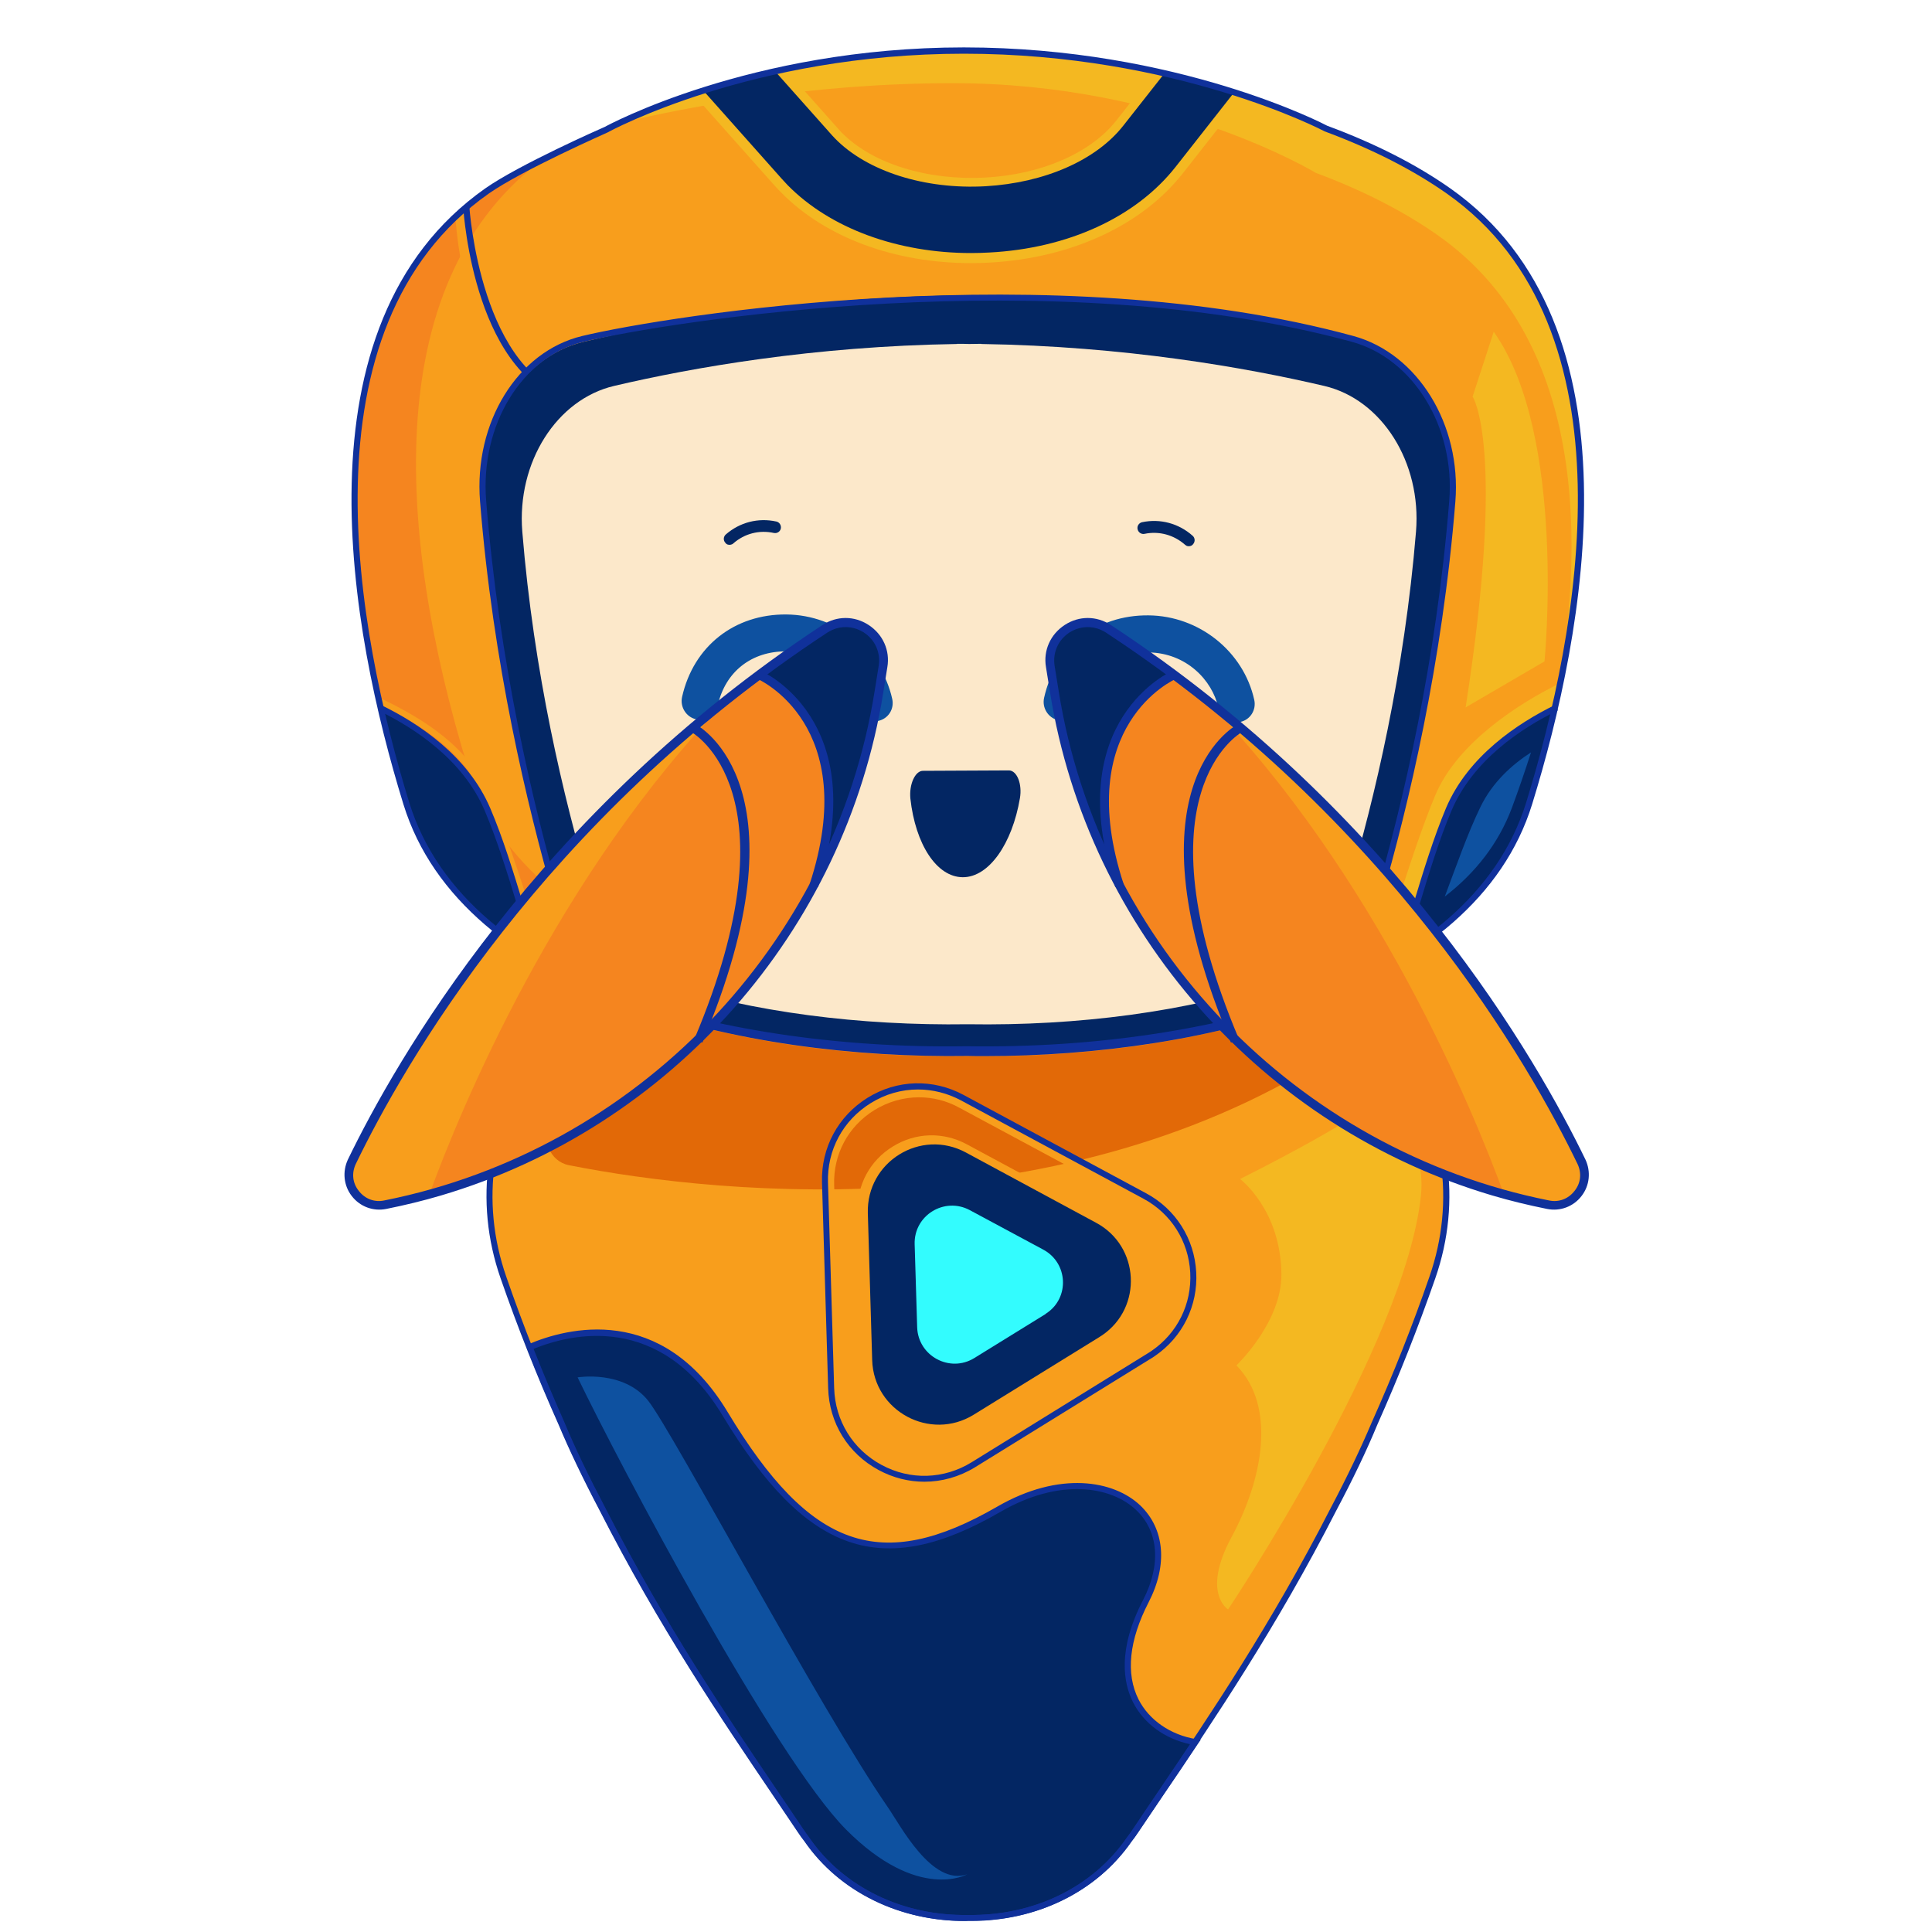 <svg width="80" height="80" viewBox="0 0 80 80" fill="none" xmlns="http://www.w3.org/2000/svg">
<mask id="mask0_908_6060" style="mask-type:alpha" maskUnits="userSpaceOnUse" x="0" y="0" width="80" height="80">
<rect width="80" height="80" fill="#D9D9D9"/>
</mask>
<g mask="url(#mask0_908_6060)">
<path d="M59.314 52.844C61.62 46.211 56.657 39.301 49.636 39.411L46.917 39.453C46.896 39.453 46.882 39.453 46.862 39.453L40.083 39.563L33.305 39.453C33.284 39.453 33.27 39.453 33.25 39.453L30.53 39.411C23.51 39.301 18.547 46.211 20.852 52.844C21.605 55.011 22.413 57.027 23.255 58.898C23.71 59.995 24.297 61.203 24.953 62.453C27.81 68.057 30.827 72.282 33.139 75.74C33.229 75.871 33.326 76.002 33.422 76.127C34.955 78.342 37.509 79.398 40.09 79.364C42.665 79.405 45.226 78.342 46.758 76.127C46.855 76.002 46.951 75.871 47.041 75.74C49.353 72.282 52.37 68.057 55.228 62.453C55.883 61.203 56.47 60.002 56.926 58.898C57.754 57.02 58.562 55.011 59.314 52.844Z" fill="#F89E1C"/>
<path d="M47.476 66.297C49.388 62.597 45.599 60.057 41.388 62.494C36.37 65.393 33.402 64.088 30.054 58.539C27.334 54.024 23.358 55.191 21.964 55.784C22.399 56.882 22.84 57.945 23.296 58.96C23.752 60.057 24.338 61.265 24.994 62.514C27.852 68.119 30.868 72.344 33.181 75.802C33.27 75.933 33.367 76.064 33.464 76.189C34.996 78.404 37.55 79.46 40.132 79.426C42.706 79.467 45.267 78.404 46.8 76.189C46.896 76.064 46.993 75.933 47.083 75.802C47.835 74.67 48.67 73.462 49.54 72.144C47.538 71.819 45.626 69.873 47.476 66.297Z" fill="#032663"/>
<path d="M39.959 79.544C37.233 79.544 34.762 78.322 33.333 76.251C33.236 76.127 33.14 75.996 33.05 75.858C32.718 75.361 32.367 74.843 32.008 74.311C29.909 71.212 27.307 67.36 24.856 62.556C24.159 61.231 23.586 60.03 23.151 58.994C22.689 57.966 22.24 56.896 21.819 55.819L21.778 55.709L21.888 55.66C23.455 54.991 27.397 53.928 30.13 58.47C33.554 64.151 36.474 65.172 41.298 62.384C43.866 60.9 46.123 61.293 47.221 62.342C48.229 63.309 48.36 64.806 47.559 66.353C46.752 67.919 46.607 69.307 47.145 70.37C47.58 71.226 48.47 71.84 49.526 72.013L49.72 72.04L49.609 72.199C49.119 72.938 48.643 73.642 48.18 74.318C47.822 74.85 47.476 75.361 47.145 75.851C47.055 75.989 46.959 76.12 46.862 76.244C45.413 78.343 42.893 79.578 40.097 79.53C40.049 79.544 40.001 79.544 39.959 79.544ZM40.097 79.295C42.81 79.337 45.254 78.149 46.662 76.113C46.758 75.982 46.855 75.858 46.938 75.726C47.269 75.229 47.614 74.719 47.973 74.187C48.401 73.559 48.836 72.903 49.292 72.227C48.236 72.006 47.359 71.364 46.917 70.487C46.517 69.694 46.261 68.313 47.338 66.242L47.449 66.297L47.338 66.242C48.084 64.799 47.98 63.412 47.048 62.529C46.013 61.541 43.873 61.182 41.423 62.605C36.508 65.448 33.388 64.365 29.916 58.608C27.341 54.342 23.669 55.212 22.095 55.854C22.503 56.889 22.938 57.918 23.379 58.912C23.807 59.947 24.38 61.134 25.077 62.459C27.521 67.25 30.123 71.095 32.215 74.187C32.574 74.719 32.926 75.236 33.257 75.733C33.347 75.865 33.436 75.989 33.533 76.12C34.941 78.149 37.398 79.343 40.097 79.295Z" fill="#10319B"/>
<path d="M40.215 79.544C40.166 79.544 40.125 79.544 40.077 79.544C37.302 79.585 34.761 78.356 33.312 76.251C33.215 76.127 33.119 75.996 33.029 75.858C32.698 75.361 32.346 74.843 31.987 74.311C29.888 71.212 27.286 67.36 24.835 62.556C24.138 61.231 23.565 60.03 23.131 58.994C22.247 57.013 21.439 54.977 20.729 52.934C19.61 49.724 20.114 46.3 22.102 43.553C24.083 40.82 27.148 39.287 30.53 39.336L33.243 39.377H33.298L40.077 39.487L46.855 39.377H46.889L49.63 39.336C53.012 39.28 56.077 40.82 58.058 43.553C60.046 46.3 60.55 49.724 59.432 52.934C58.721 54.977 57.913 57.02 57.029 59.001C56.602 60.037 56.029 61.238 55.325 62.563C52.874 67.36 50.265 71.219 48.173 74.318C47.814 74.85 47.462 75.368 47.131 75.865C47.041 76.002 46.945 76.134 46.848 76.258C45.419 78.322 42.948 79.544 40.215 79.544ZM40.077 79.295C42.789 79.337 45.233 78.149 46.641 76.113C46.738 75.982 46.834 75.858 46.917 75.726C47.248 75.229 47.6 74.712 47.959 74.18C50.051 71.088 52.653 67.236 55.097 62.453C55.794 61.134 56.36 59.94 56.795 58.912C57.678 56.937 58.486 54.901 59.19 52.865C60.281 49.731 59.791 46.39 57.851 43.712C55.918 41.047 52.916 39.55 49.63 39.598L46.917 39.639H46.883L40.084 39.75L33.298 39.639H33.243L30.523 39.598C27.238 39.55 24.235 41.047 22.302 43.712C20.363 46.397 19.872 49.731 20.963 52.865C21.667 54.901 22.475 56.937 23.358 58.912C23.786 59.947 24.359 61.134 25.056 62.459C27.5 67.25 30.102 71.095 32.194 74.187C32.553 74.719 32.905 75.236 33.236 75.733C33.326 75.865 33.416 75.989 33.512 76.12C34.927 78.149 37.385 79.343 40.077 79.295Z" fill="#10319B"/>
<path d="M56.056 43.084C54.31 41.572 52.087 40.661 49.602 40.709L46.876 40.758C46.855 40.758 46.841 40.758 46.82 40.758L40.008 40.875L33.195 40.758C33.174 40.758 33.16 40.758 33.139 40.758L30.413 40.709C26.63 40.647 24.573 43.367 22.792 46.48C22.392 47.184 22.785 48.095 23.552 48.247C30.006 49.524 44.688 50.953 56.056 43.084Z" fill="#E26907"/>
<path d="M38.309 61.292C37.661 61.292 37.005 61.134 36.404 60.809C35.127 60.119 34.34 58.842 34.292 57.392L34.044 49.081C34.002 47.632 34.713 46.307 35.949 45.547C37.184 44.781 38.682 44.74 39.959 45.43L47.338 49.399C48.574 50.062 49.354 51.29 49.43 52.692C49.506 54.093 48.857 55.398 47.704 56.184C47.669 56.212 47.628 56.233 47.594 56.26L47.545 56.288L40.422 60.692C39.766 61.085 39.034 61.292 38.309 61.292ZM38.054 45.437C37.419 45.437 36.777 45.616 36.204 45.968C35.12 46.638 34.499 47.798 34.541 49.068L34.789 57.379C34.831 58.649 35.521 59.767 36.639 60.367C37.757 60.968 39.076 60.933 40.153 60.264L47.324 55.832C47.359 55.812 47.393 55.791 47.421 55.77C48.429 55.08 48.995 53.941 48.926 52.712C48.864 51.491 48.18 50.414 47.097 49.834L39.718 45.865C39.193 45.575 38.62 45.437 38.054 45.437Z" fill="#F89E1C"/>
<path d="M38.275 61.355C37.633 61.355 36.984 61.196 36.384 60.872C35.114 60.188 34.334 58.925 34.292 57.483L34.037 48.965C33.995 47.529 34.7 46.218 35.921 45.458C37.143 44.699 38.634 44.657 39.904 45.341L47.462 49.413C48.684 50.069 49.457 51.291 49.533 52.678C49.609 54.066 48.967 55.364 47.828 56.144C47.794 56.171 47.752 56.192 47.718 56.219L47.67 56.247L40.367 60.761C39.718 61.155 39 61.355 38.275 61.355ZM38.013 45.113C37.336 45.113 36.66 45.3 36.053 45.679C34.907 46.39 34.244 47.619 34.285 48.965L34.541 57.483C34.582 58.829 35.314 60.016 36.501 60.658C37.688 61.3 39.083 61.258 40.236 60.547L47.58 56.005C47.614 55.985 47.649 55.957 47.683 55.937C48.753 55.205 49.354 53.997 49.285 52.692C49.216 51.395 48.491 50.249 47.345 49.634L39.787 45.562C39.228 45.265 38.62 45.113 38.013 45.113Z" fill="#10319B"/>
<path d="M55.484 18.213L55.346 17.737C59.501 16.529 59.743 9.778 59.743 9.709L60.24 9.723C60.233 10.013 59.984 16.908 55.484 18.213Z" fill="#F4B821"/>
<path d="M55.891 17.875L55.842 17.634C59.735 16.826 60.156 9.896 60.163 9.827L60.412 9.84C60.391 10.13 59.97 17.026 55.891 17.875Z" fill="#10319B"/>
<path d="M38.772 59.381C38.275 59.381 37.778 59.256 37.315 59.008C36.335 58.483 35.735 57.51 35.7 56.399L35.514 50.172C35.479 49.061 36.025 48.053 36.97 47.474C37.916 46.887 39.062 46.859 40.035 47.384L45.557 50.359C46.503 50.87 47.096 51.808 47.152 52.878C47.207 53.948 46.717 54.949 45.833 55.55C45.806 55.57 45.778 55.584 45.75 55.605L45.716 55.626L40.38 58.925C39.883 59.222 39.331 59.381 38.772 59.381ZM38.578 47.508C38.109 47.508 37.647 47.639 37.226 47.895C36.439 48.385 35.983 49.227 36.011 50.159L36.197 56.385C36.225 57.317 36.729 58.131 37.55 58.573C38.364 59.015 39.331 58.987 40.118 58.497L45.481 55.177C45.509 55.163 45.529 55.142 45.55 55.129C46.289 54.625 46.696 53.789 46.648 52.899C46.599 52.009 46.102 51.222 45.316 50.794L39.793 47.819C39.414 47.612 39 47.508 38.578 47.508Z" fill="#F89E1C"/>
<path d="M45.565 55.336C45.592 55.322 45.62 55.301 45.641 55.288C47.318 54.142 47.2 51.608 45.392 50.635L39.994 47.722C38.123 46.714 35.873 48.109 35.935 50.235L36.115 56.316C36.177 58.435 38.517 59.691 40.319 58.58L45.537 55.356C45.544 55.35 45.558 55.343 45.565 55.336Z" fill="#032663"/>
<path d="M43.307 54.397C43.321 54.39 43.334 54.376 43.348 54.369C44.294 53.727 44.225 52.298 43.203 51.746L40.159 50.11C39.103 49.544 37.833 50.331 37.874 51.525L37.978 54.956C38.013 56.15 39.331 56.861 40.346 56.233L43.286 54.417C43.293 54.411 43.3 54.404 43.307 54.397Z" fill="#33FCFE"/>
<path d="M20.16 7.917C21.571 6.922 23.257 6.076 25.119 5.37L25 5.399C25 5.399 30.982 2.09 39.905 2.09C48.801 2.09 54.853 5.3 54.889 5.321C56.807 6.033 58.529 6.894 59.975 7.91C66.938 12.813 66.366 23.345 63.312 33.27C61.104 40.494 50.586 43.781 40.075 43.619C29.564 43.781 19.046 40.494 16.823 33.27C13.769 23.352 13.198 12.82 20.16 7.917Z" fill="#F89E1C"/>
<path d="M20.16 7.952C20.901 7.43 21.719 6.951 22.594 6.506C15.772 11.465 16.351 21.941 19.384 31.817C21.606 39.055 32.117 42.342 42.635 42.187C48.61 42.279 54.585 41.249 59.044 39.02C54.508 42.321 47.291 43.845 40.067 43.732C29.556 43.894 19.038 40.6 16.816 33.362C13.769 23.422 13.197 12.869 20.16 7.952Z" fill="#F5851F"/>
<path d="M23.412 16.784C19.144 15.895 18.862 9.095 18.848 8.799L19.356 8.785C19.356 8.848 19.638 15.479 23.511 16.283L23.412 16.784Z" fill="#F89E1C"/>
<path d="M40.222 8.136C37.831 8.136 35.608 7.353 34.31 6.034C34.268 5.991 34.226 5.949 34.183 5.9L31.855 3.275L32.427 2.768L34.755 5.385C34.783 5.42 34.818 5.455 34.854 5.491C36.116 6.774 38.388 7.48 40.793 7.353C43.128 7.226 45.16 6.337 46.225 4.99L47.89 2.873L48.49 3.346L46.825 5.462C45.633 6.986 43.389 7.974 40.836 8.115C40.624 8.129 40.426 8.136 40.222 8.136Z" fill="#F4B821"/>
<path d="M40.208 10.895C37.041 10.895 34.17 9.829 32.343 7.967C32.279 7.903 32.209 7.833 32.145 7.762L32.075 7.685L28.879 4.094L29.45 3.586L32.709 7.254C32.766 7.318 32.822 7.381 32.886 7.438C34.572 9.145 37.245 10.133 40.208 10.133C40.448 10.133 40.695 10.126 40.942 10.111C44.102 9.935 46.818 8.694 48.384 6.697L50.761 3.671L51.361 4.143L48.984 7.17C47.284 9.335 44.363 10.683 40.984 10.873C40.73 10.887 40.469 10.895 40.208 10.895Z" fill="#F4B821"/>
<path d="M59.579 9.772C58.133 8.749 56.412 7.875 54.493 7.162C54.451 7.141 48.384 3.445 39.488 3.445C33.633 3.437 28.519 4.418 25.683 5.088C27.482 4.242 32.745 2.09 39.912 2.09C48.807 2.09 54.86 5.328 54.895 5.349C56.814 6.069 58.535 6.936 59.981 7.959C66.189 12.368 66.408 21.292 64.214 30.265C65.949 21.927 65.371 13.885 59.579 9.772Z" fill="#F4B821"/>
<path d="M48.681 6.908L51.058 3.882C50.226 3.614 49.259 3.339 48.18 3.085L46.515 5.201C45.386 6.64 43.249 7.571 40.808 7.712C38.297 7.853 35.912 7.099 34.579 5.737C34.537 5.695 34.502 5.659 34.466 5.617L32.138 3C31.031 3.247 30.036 3.529 29.169 3.804L32.364 7.395L32.435 7.472C32.498 7.536 32.554 7.606 32.618 7.67C34.375 9.455 37.168 10.478 40.209 10.478C40.455 10.478 40.709 10.47 40.963 10.456C44.23 10.287 47.044 8.989 48.681 6.908Z" fill="#032663"/>
<path d="M23.828 16.7C19.659 15.832 19.2 8.855 19.179 8.559L19.433 8.545C19.44 8.615 19.899 15.627 23.877 16.453L23.828 16.7Z" fill="#10319B"/>
<path d="M40.018 43.528C34.819 43.605 29.627 42.886 25.324 41.306C24.322 40.233 23.525 38.851 23.059 37.242C21.867 33.116 20.527 27.345 20.012 20.862C19.758 17.674 21.557 14.781 24.139 14.161C27.659 13.314 33.09 12.334 39.538 12.235V12.228C39.721 12.228 39.898 12.235 40.081 12.235C40.265 12.235 40.441 12.228 40.624 12.228V12.235C47.072 12.334 52.377 13.152 55.897 13.998C58.479 14.619 60.405 17.674 60.151 20.862C59.636 27.345 58.296 33.116 57.103 37.242C56.645 38.816 55.876 40.17 54.902 41.242C50.55 42.865 45.28 43.605 40.018 43.528Z" fill="#032663"/>
<path d="M57.971 39.634L56.948 40.191C57.139 39.627 57.456 38.675 57.668 38.005C58.232 36.241 58.874 34.237 59.446 32.897C60.37 30.732 62.937 29.095 64.623 28.277L64.334 29.384C62.761 30.153 60.976 31.247 60.144 33.2C59.587 34.513 58.952 36.495 58.387 38.244C58.183 38.907 58.162 39.07 57.971 39.634Z" fill="#F4B821"/>
<path d="M22.488 39.796C22.431 39.796 22.382 39.761 22.367 39.711C22.198 39.21 22.022 38.66 21.838 38.103C21.288 36.403 20.66 34.47 20.075 33.094C19.221 31.098 17.387 29.99 15.701 29.165C15.638 29.137 15.61 29.059 15.645 28.996C15.673 28.932 15.751 28.904 15.814 28.939C17.542 29.779 19.426 30.922 20.315 32.995C20.907 34.385 21.535 36.318 22.085 38.025C22.269 38.583 22.445 39.126 22.607 39.634C22.629 39.697 22.593 39.775 22.53 39.796C22.516 39.796 22.502 39.796 22.488 39.796Z" fill="#F89E1C"/>
<path d="M64.419 29.348C64.115 30.66 63.763 31.98 63.361 33.285C62.535 35.98 60.581 38.124 57.908 39.761C58.599 37.694 59.178 35.387 59.953 33.56C60.878 31.408 62.93 30.068 64.419 29.348Z" fill="#032663"/>
<path d="M62.606 33.447C62.888 32.685 63.149 31.924 63.396 31.154C62.606 31.663 61.794 32.396 61.3 33.419C60.772 34.505 60.306 35.846 59.826 37.123C61.082 36.156 62.048 34.936 62.606 33.447Z" fill="#0E51A0"/>
<path d="M58.07 39.746L57.83 39.669C58.07 38.956 58.296 38.202 58.514 37.475C58.931 36.092 59.368 34.667 59.876 33.461C60.793 31.302 62.846 29.948 64.398 29.186L64.51 29.412C62.994 30.152 61.005 31.465 60.109 33.553C59.601 34.745 59.17 36.163 58.754 37.538C58.535 38.279 58.31 39.034 58.07 39.746Z" fill="#10319B"/>
<path d="M15.702 29.348C16.005 30.66 16.358 31.98 16.76 33.285C17.585 35.98 19.539 38.124 22.213 39.761C21.521 37.694 20.943 35.387 20.167 33.56C19.25 31.408 17.19 30.068 15.702 29.348Z" fill="#032663"/>
<path d="M40.766 43.732C40.533 43.732 40.3 43.732 40.074 43.725C30.812 43.866 19.144 41.221 16.703 33.299C14.516 26.202 12.054 13.462 20.089 7.804L20.16 7.91L20.089 7.804C21.493 6.817 24.9 5.314 25.049 5.251C25.098 5.222 31.059 1.963 39.912 1.963C48.793 1.963 54.895 5.173 54.959 5.208C56.927 5.935 58.648 6.81 60.059 7.804C68.094 13.462 65.632 26.202 63.445 33.292C61.061 41.023 49.901 43.732 40.766 43.732ZM40.067 43.471C40.293 43.471 40.526 43.478 40.758 43.478C49.809 43.478 60.856 40.819 63.198 33.221C65.364 26.195 67.812 13.582 59.911 8.016C58.514 7.035 56.814 6.168 54.853 5.441C54.776 5.399 48.723 2.224 39.912 2.224C31.129 2.224 25.218 5.448 25.161 5.483C25.119 5.505 21.627 7.043 20.238 8.016C12.33 13.575 14.784 26.195 16.943 33.221C19.342 41.009 30.904 43.612 40.067 43.471Z" fill="#10319B"/>
<path d="M40.074 42.412C35.616 42.476 31.165 41.919 27.369 40.698C26.784 40.508 26.255 40.155 25.888 39.661C25.26 38.829 24.766 37.848 24.435 36.755C23.334 33.044 22.1 27.845 21.627 22.011C21.395 19.14 23.052 16.537 25.43 15.98C28.674 15.218 33.683 14.336 39.63 14.244V14.237C39.799 14.237 39.962 14.237 40.131 14.244C40.3 14.244 40.462 14.237 40.632 14.237V14.244C46.578 14.336 51.58 15.218 54.832 15.98C57.216 16.537 58.867 19.14 58.634 22.011C58.155 27.845 56.927 33.044 55.827 36.755C55.502 37.841 55.015 38.808 54.395 39.633C54.042 40.106 53.548 40.444 52.991 40.628C49.139 41.904 44.61 42.483 40.074 42.412Z" fill="#FCE8CA"/>
<path d="M28.984 29.805C28.928 29.802 28.873 29.799 28.815 29.783C28.407 29.684 28.151 29.268 28.244 28.857C28.714 26.762 30.41 25.423 32.564 25.444C34.662 25.462 36.503 26.939 36.946 28.945C37.037 29.363 36.778 29.764 36.365 29.851C35.953 29.938 35.552 29.67 35.46 29.252C35.215 28.13 34.142 26.989 32.569 26.972C31.124 26.957 30.034 27.812 29.722 29.206C29.638 29.567 29.326 29.804 28.984 29.805Z" fill="#0E51A0"/>
<path d="M43.974 29.842C43.919 29.838 43.863 29.835 43.806 29.82C43.397 29.721 43.141 29.305 43.234 28.894C43.705 26.799 45.401 25.46 47.554 25.481C49.653 25.498 51.494 26.976 51.936 28.981C52.028 29.399 51.769 29.807 51.357 29.894C50.944 29.981 50.537 29.714 50.446 29.296C50.2 28.173 49.127 27.033 47.554 27.015C46.11 27.001 45.02 27.856 44.708 29.25C44.63 29.609 44.323 29.846 43.974 29.842Z" fill="#0E51A0"/>
<path d="M38.208 31.918C37.894 31.927 37.639 32.476 37.697 33.068C37.906 34.956 38.782 36.318 39.865 36.324C40.949 36.33 41.914 34.936 42.233 33.051C42.332 32.467 42.116 31.919 41.789 31.901L38.208 31.918Z" fill="#032663"/>
<path d="M30.262 22.554C30.297 22.548 30.337 22.529 30.368 22.499C30.831 22.093 31.441 21.936 32.045 22.069C32.179 22.096 32.305 22.013 32.332 21.885C32.358 21.751 32.274 21.623 32.147 21.595C31.396 21.43 30.634 21.626 30.054 22.131C29.953 22.222 29.942 22.372 30.034 22.474C30.083 22.547 30.173 22.575 30.262 22.554Z" fill="#032663"/>
<path d="M49.178 22.614C49.141 22.608 49.107 22.589 49.071 22.558C48.608 22.149 47.998 21.98 47.395 22.105C47.266 22.133 47.135 22.05 47.105 21.913C47.076 21.782 47.158 21.652 47.294 21.623C48.043 21.466 48.807 21.672 49.385 22.185C49.486 22.273 49.494 22.426 49.408 22.527C49.354 22.604 49.261 22.631 49.178 22.614Z" fill="#032663"/>
<path d="M39.227 43.584C34.085 43.584 29.274 42.815 25.274 41.348L25.246 41.341L25.225 41.32C24.181 40.198 23.39 38.773 22.932 37.2C21.839 33.405 20.414 27.472 19.878 20.763C19.616 17.497 21.429 14.556 24.103 13.914C27.694 13.053 43.636 10.527 56.045 13.914C58.705 14.64 60.517 17.582 60.264 20.763C59.727 27.472 58.309 33.405 57.209 37.2C56.765 38.745 55.989 40.149 54.98 41.256L54.959 41.277L54.931 41.291C50.754 42.858 45.456 43.676 40.011 43.591C39.75 43.584 39.489 43.584 39.227 43.584ZM40.018 43.323C45.421 43.408 50.67 42.596 54.818 41.051C55.791 39.972 56.539 38.618 56.969 37.122C58.063 33.341 59.48 27.423 60.01 20.735C60.257 17.674 58.521 14.845 55.974 14.153C43.615 10.781 27.736 13.3 24.16 14.153C21.613 14.767 19.878 17.596 20.131 20.735C20.668 27.423 22.078 33.341 23.172 37.122C23.616 38.653 24.378 40.036 25.387 41.122C29.5 42.618 34.692 43.408 40.018 43.323Z" fill="#10319B"/>
<path d="M22.1 39.662C21.867 38.97 21.648 38.251 21.436 37.553C21.02 36.184 20.583 34.773 20.068 33.56C19.179 31.472 17.183 30.152 15.666 29.419L15.779 29.193C17.331 29.948 19.377 31.302 20.301 33.468C20.823 34.688 21.26 36.113 21.676 37.482C21.888 38.18 22.107 38.9 22.339 39.584L22.1 39.662Z" fill="#10319B"/>
<path d="M60.688 29.292L63.954 27.387C63.954 27.387 64.885 18.005 61.852 13.737L60.977 16.425C60.977 16.425 62.38 18.463 60.688 29.292Z" fill="#F4B821"/>
<path d="M57.099 45.424C56.256 46.384 51.349 48.82 51.349 48.82C51.349 48.82 53.033 50.084 53.06 52.755C53.081 54.75 51.197 56.538 51.197 56.538C52.895 58.27 52.253 61.328 50.996 63.647C49.74 65.967 50.852 66.643 50.852 66.643C50.852 66.643 58.196 55.668 58.838 49.504C59.1 46.998 57.099 45.424 57.099 45.424Z" fill="#F4B821"/>
<path d="M23.917 57.034C23.917 57.034 25.822 56.716 26.844 58.007C27.865 59.298 33.94 70.749 36.77 74.843C37.281 75.581 38.592 78.115 40.048 77.611C40.048 77.611 38.019 78.763 35.03 75.754C32.048 72.737 25.67 60.665 23.917 57.034Z" fill="#0E51A0"/>
<path d="M14.576 48.116C16.698 43.718 22.483 33.725 34.161 26.047C35.295 25.305 36.779 26.27 36.563 27.615L36.395 28.665C34.688 39.313 26.534 47.779 15.947 49.897C14.942 50.09 14.124 49.052 14.576 48.116Z" fill="#F5851F"/>
<path d="M15.954 49.884C14.942 50.09 14.121 49.042 14.573 48.107C16.434 44.233 21.139 36.039 30.195 28.898C23.048 36.192 19.024 46.048 17.782 49.447C17.176 49.616 16.574 49.763 15.954 49.884Z" fill="#F89E1C"/>
<path d="M31.431 27.939C31.431 27.939 36.023 29.556 33.594 36.607C33.594 36.607 37.813 28.848 36.216 26.271C36.216 26.271 34.955 24.582 31.431 27.939Z" fill="#032663"/>
<path d="M18.266 49.501C17.52 49.722 16.762 49.905 15.995 50.059C15.455 50.168 14.905 49.966 14.566 49.525C14.23 49.093 14.174 48.517 14.402 48.022C16.365 43.962 22.198 33.674 34.059 25.879C34.644 25.497 35.371 25.49 35.964 25.877C36.558 26.263 36.861 26.933 36.743 27.625L36.575 28.674C34.991 38.578 27.762 46.687 18.266 49.501ZM34.633 26.021C34.508 26.058 34.38 26.117 34.257 26.195C22.473 33.936 16.683 44.16 14.734 48.194C14.554 48.571 14.594 48.986 14.858 49.314C15.112 49.644 15.511 49.797 15.922 49.706C26.363 47.622 34.535 39.15 36.216 28.624L36.384 27.575C36.472 27.028 36.24 26.492 35.764 26.186C35.418 25.966 35.006 25.911 34.633 26.021Z" fill="#10319B"/>
<path d="M33.871 36.733L33.524 36.617C35.692 30.019 31.403 28.125 31.356 28.107L31.497 27.774C31.544 27.791 36.151 29.81 33.871 36.733Z" fill="#10319B"/>
<path d="M29.084 43.171L28.75 43.031C33.071 32.805 28.678 30.348 28.638 30.319L28.813 29.996C29.002 30.107 33.535 32.647 29.084 43.171Z" fill="#10319B"/>
<path d="M65.479 48.116C63.357 43.718 57.571 33.725 45.894 26.047C44.76 25.305 43.276 26.27 43.492 27.615L43.66 28.665C45.367 39.313 53.52 47.779 64.108 49.897C65.112 50.09 65.93 49.052 65.479 48.116Z" fill="#F5851F"/>
<path d="M64.101 49.884C65.112 50.09 65.933 49.042 65.482 48.107C63.62 44.233 58.916 36.039 49.859 28.898C57.007 36.192 61.031 46.048 62.273 49.447C62.879 49.616 63.481 49.763 64.101 49.884Z" fill="#F89E1C"/>
<path d="M48.623 27.939C48.623 27.939 44.031 29.556 46.46 36.607C46.46 36.607 42.241 28.848 43.838 26.271C43.838 26.271 45.099 24.582 48.623 27.939Z" fill="#032663"/>
<path d="M61.788 49.501C62.535 49.722 63.293 49.905 64.059 50.059C64.6 50.168 65.149 49.966 65.488 49.525C65.824 49.093 65.881 48.517 65.653 48.022C63.69 43.962 57.857 33.674 45.995 25.879C45.411 25.497 44.684 25.49 44.09 25.877C43.497 26.263 43.194 26.933 43.312 27.625L43.48 28.674C45.064 38.578 52.293 46.687 61.788 49.501ZM45.422 26.021C45.547 26.058 45.675 26.117 45.797 26.195C57.581 33.936 63.371 44.16 65.32 48.194C65.5 48.571 65.461 48.986 65.197 49.314C64.943 49.644 64.543 49.797 64.133 49.706C53.692 47.622 45.519 39.15 43.839 28.624L43.67 27.575C43.583 27.028 43.814 26.492 44.29 26.186C44.637 25.966 45.049 25.911 45.422 26.021Z" fill="#10319B"/>
<path d="M46.184 36.733L46.53 36.617C44.363 30.019 48.652 28.125 48.699 28.107L48.558 27.774C48.511 27.791 43.904 29.81 46.184 36.733Z" fill="#10319B"/>
<path d="M50.971 43.171L51.304 43.031C46.983 32.805 51.377 30.348 51.417 30.319L51.242 29.996C51.053 30.107 46.52 32.647 50.971 43.171Z" fill="#10319B"/>
</g>
</svg>
